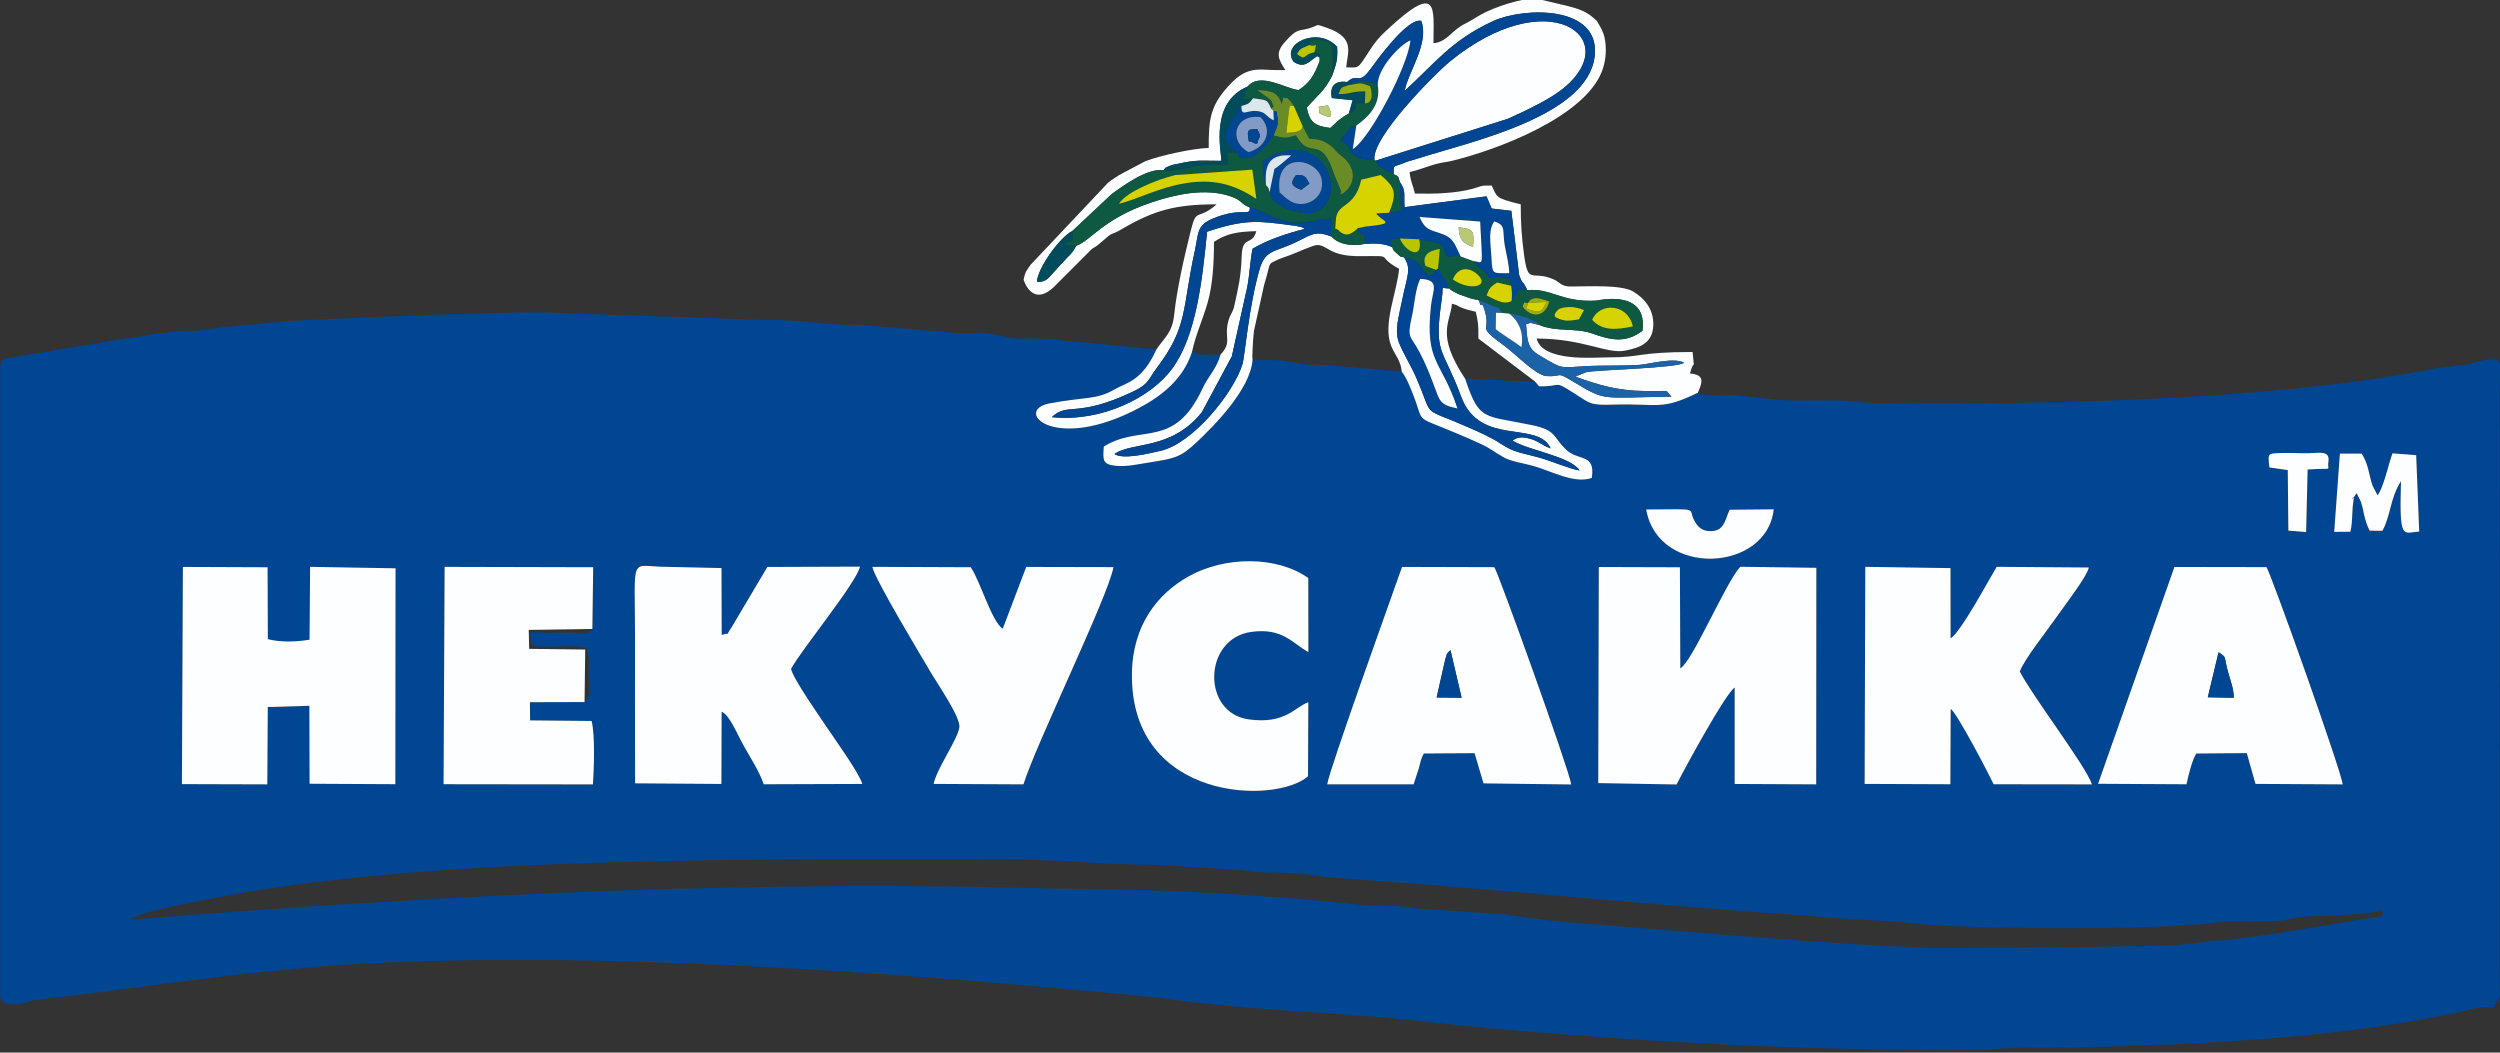 <?xml version="1.0" encoding="UTF-8" standalone="no"?>
<svg
   xmlns:dc="http://purl.org/dc/elements/1.1/"
   xmlns:cc="http://creativecommons.org/ns#"
   xmlns:rdf="http://www.w3.org/1999/02/22-rdf-syntax-ns#"
   xmlns:svg="http://www.w3.org/2000/svg"
   xmlns="http://www.w3.org/2000/svg"
   xmlns:sodipodi="http://sodipodi.sourceforge.net/DTD/sodipodi-0.dtd"
   xmlns:inkscape="http://www.inkscape.org/namespaces/inkscape"
   viewBox="0 0 114 48"
   id="svg2"
   height="48"
   width="114"
   version="1.1"
   sodipodi:docname="Logo vector.svg"
   inkscape:version="0.92.5 (2060ec1f9f, 2020-04-08)">
  <rect x="0" y="0" width="114" height="48" fill="#333333" stroke="none"/>
  <sodipodi:namedview
     pagecolor="#ffffff"
     bordercolor="#666666"
     borderopacity="1"
     objecttolerance="10"
     gridtolerance="10"
     guidetolerance="10"
     inkscape:pageopacity="0"
     inkscape:pageshadow="2"
     inkscape:window-width="1366"
     inkscape:window-height="699"
     id="namedview63"
     showgrid="false"
     inkscape:zoom="2.2425739"
     inkscape:cx="228.62428"
     inkscape:cy="35.731789"
     inkscape:window-x="0"
     inkscape:window-y="0"
     inkscape:window-maximized="1"
     inkscape:current-layer="svg2" />
  <defs
     id="defs122">
    <clipPath
       clipPathUnits="userSpaceOnUse"
       id="clipPath69">
      <rect
         id="rect71"
         width="242.578"
         height="107.912"
         x="75.806"
         y="130.208" />
    </clipPath>
  </defs>
  <g
     id="g4"
     clip-path="url(#clipPath69)"
     transform="matrix(0.521,0,0,0.529,-45.442,-73.137)">
    <path
       id="path6"
       style="fill:#004693;fill-rule:evenodd"
       d="m 98.717,217.517 c 0.237,-0.195 0.138,-0.137 0.518,-0.32 0.985,-0.477 6.701,-1.525 7.796,-1.727 19.339,-3.571 48.769,-3.115 68.852,-3.127 3.745,-0.002 7.742,0.448 12.507,0.455 l 7.63,0.471 c 2.308,0.416 3.2,-0.076 7.263,0.606 14.027,0.919 27.862,2.377 41.839,3.295 3.087,0.347 6.838,0.343 9.938,0.709 3.786,0.446 21.079,0.598 25.803,-0.081 1.679,-0.241 3.437,-0.077 5.201,-0.122 1.778,-0.046 1.399,-0.472 4.86,-0.464 1.156,0.002 3.899,-0.248 4.853,-0.47 v 0.463 c -0.137,0 -11.18,1.942 -13.886,2.084 -1.634,0.086 -3.552,0.442 -4.851,0.472 -6.919,0.165 -13.88,0.205 -21.073,0.221 -9.848,-0.418 -19.99,-1.347 -29.85,-2.091 -2.358,-0.177 -4.942,-0.443 -7.271,-0.83 l -7.614,-0.487 c -1.903,-0.394 -3.029,-0.117 -4.995,-0.329 -7.724,-0.832 -17.388,-1.36 -25.262,-1.356 -27.767,-0.832 -54.442,0.472 -82.257,2.628 z m -11.482,6.591 v -54.329 c 0.059,-0.275 0.165,-0.492 0.347,-0.602 l 10.535,-1.732 c 1.147,-0.087 1.757,-0.299 2.599,-0.41 1.969,-0.26 3.922,-0.156 5.708,-0.541 l 5.691,-0.534 c 3.967,-0.271 22.17,-0.956 23.628,-0.735 l 17.918,0.598 c 4.2,-0.022 5.482,0.475 9.034,0.456 l 8.549,0.709 c 1.102,0.012 2.107,-0.102 3.117,0.124 1.194,0.267 1.194,0.349 2.676,0.333 2.567,-0.028 8.276,0.689 11.403,0.923 -1.259,2.77 -2.707,2.907 -3.589,3.414 -1.701,0.979 -2.546,0.651 -5.758,1.246 -3.242,0.601 0.348,4.324 7.854,0.381 2.082,-1.093 3.859,-2.554 4.6,-4.81 0.842,0.342 1.361,0.232 2.498,0.232 -0.345,1.231 -1.053,1.812 -1.582,2.928 -2.509,5.293 -5.372,2.998 -8.634,4.99 -0.081,1.161 -0.13,1.547 1.051,1.66 0.989,0.094 1.96,-0.138 2.841,-0.272 2.423,-0.369 2.866,-0.491 4.254,-1.777 1.432,-1.326 4.674,-4.51 4.872,-7.066 1.474,0 2.409,-0.045 3.59,0.21 1.314,0.283 1.722,0.178 3.219,0.253 l 6.249,0.531 c 0.452,0.578 0.781,1.438 1.055,2.135 1.086,2.771 -0.383,1.303 5.849,4.095 0.885,0.397 1.296,0.775 2.045,1.177 0.647,0.347 1.764,0.507 2.555,0.723 1.561,0.426 3.607,1.585 5.135,1.035 0.33,-2.172 -1.191,-1.389 -2.308,-2.484 -1.097,-1.076 -0.813,-1.621 -2.867,-2.05 -4.327,-0.903 -4.64,-0.301 -5.909,-4.004 2.159,0 3.754,0.232 6.114,0.232 l 0.353,0.415 c 2.137,0.037 1.165,-0.585 3.127,0.634 1.392,0.866 1.292,0.998 3.362,0.941 4.069,-0.112 4.187,0.521 7.412,-1.028 0.558,0.299 1.006,0.212 1.844,0.201 0.698,-0.01 1.346,-0.034 2.03,0.055 4.072,0.528 3.7,0.418 7.93,0.402 1.681,-0.006 2.517,0.224 3.925,0.241 14.081,0.173 34.487,-0.226 48.482,-2.92 0.537,-0.104 1.516,-0.222 1.822,-0.261 0.915,-0.115 1.115,-0.078 1.812,-0.273 3.205,-0.899 2.281,-0.028 2.285,2.981 l -0.003,49.539 c 0.01,2.636 0.371,1.433 -0.459,3.002 -0.533,0 -1.041,-0.047 -1.545,0.075 -11.078,2.69 -27.347,3.4 -38.729,3.396 -2.198,-0.008 -3.681,0.228 -6.018,0.232 -16.122,0.033 -34.15,-0.972 -50.238,-2.765 -6.319,-0.519 -13.873,-0.802 -20.027,-1.73 -16.017,-1.531 -30.331,-2.665 -46.613,-3.15 -8.562,-0.256 -21.667,-0.232 -30.294,0.736 -7.345,0.665 -13.96,1.718 -21.094,2.515 -0.852,0.095 -0.571,0.04 -1.198,0.206 -0.465,0.123 -0.88,0.308 -1.728,0.223 l -0.562,-0.182 c -0.108,-0.115 -0.176,-0.298 -0.217,-0.52 z m 190.299,-36.979 8.059,0.013 c 0.406,0.577 6.545,17.563 6.671,18.728 l -7.636,-0.043 -0.761,-2.653 -4.415,0.036 c -0.353,0.523 -0.677,1.806 -0.858,2.65 l -7.742,-0.042 z m -74.149,18.736 c 0.11,-1.069 5.722,-16.424 6.55,-18.742 l 8.073,0.023 c 0.33,0.388 6.62,17.659 6.734,18.731 l -7.677,-0.093 -0.784,-2.604 -4.437,0.027 c -0.257,0.44 -0.281,0.69 -0.46,1.338 l -0.437,1.319 z m -100.159,-18.74 7.415,0.029 0.021,6.197 c 1.132,0.281 2.49,0.237 3.65,0.044 l 0.048,-6.277 7.48,0.125 -0.018,18.611 -7.508,-0.039 -0.018,-6.719 -3.639,0.107 -0.041,6.666 -7.475,-0.022 z m 123.927,0.009 7.099,0.022 0.036,8.711 c 1.048,-0.559 3.978,-7.406 5.244,-8.755 l 6.662,0.089 -0.013,18.669 -7.137,-0.036 -6e-4,-8.312 c -0.838,0.583 -4.227,6.707 -5.085,8.357 l -6.855,-0.119 z m -88.77,11.639 -4.78,0.013 0.016,1.567 5.381,0.05 c 0.318,1.172 0.21,4.143 0.117,5.469 l -13.073,-0.016 0.092,-18.736 13.004,0.032 -0.071,5.323 c -0.569,0.554 -0.833,0.315 -2.533,0.321 -0.976,0.003 -1.934,-0.01 -2.916,-0.04 l 0.091,1.07 c 1.166,0.425 3.354,-0.105 4.864,0.301 0.277,0.909 0.154,1.522 0.165,2.476 0.008,0.645 0.222,1.782 -0.357,2.17 z m 63.321,6.394 c -2.791,2.448 -15.513,2.209 -15.415,-8.796 0.038,-4.269 2.302,-6.973 4.982,-8.443 3.127,-1.715 7.672,-1.793 10.457,0.156 l 0.007,6.384 c -1.434,-0.78 -2.244,-2.11 -4.995,-1.742 -4.217,0.563 -4.358,6.972 -0.241,7.538 3.222,0.443 4.034,-1.058 5.231,-1.476 l -0.026,6.379 z m 48.773,-18.05 7.46,0.11 0.007,6.063 c 0.956,-0.63 3.313,-5.009 4.036,-6.173 l 8.063,0.057 c -0.143,0.776 -2.266,3.463 -3.01,4.526 -0.66,0.944 -2.666,3.415 -3.029,4.442 1.09,2.117 5.803,8.159 6.312,9.729 l -8.604,-0.011 c -0.392,-0.832 -3.225,-6.183 -3.76,-6.497 l -0.026,6.497 -7.506,-0.031 0.057,-18.711 z m -81.542,18.711 c 0.283,-1.354 2.113,-3.83 2.253,-4.889 0.113,-0.849 -1.901,-3.719 -2.44,-4.62 -0.881,-1.474 -4.938,-8.091 -5.18,-9.203 l 8.611,0.034 c 0.792,1.071 1.849,4.728 2.806,5.297 l 2.055,-5.323 7.636,0.016 c -0.431,2.463 -6.772,15.219 -7.877,18.727 z m -26.134,-3.206 c -0.012,-3.085 0.001,-6.173 0.001,-9.258 8e-4,-7.537 -0.538,-6.252 2.76,-6.246 l 4.809,0.104 0.017,5.765 c 0.872,-0.292 0.224,0.247 0.864,-0.659 l 3.132,-5.201 8.108,-0.028 c -0.322,1.407 -4.987,6.96 -6.035,8.81 0.157,0.825 2.535,4.16 3.093,4.984 0.598,0.884 2.907,4.04 3.144,4.938 l -8.625,0.029 c -0.441,-1.212 -1.057,-2.087 -1.74,-3.293 -0.686,-1.213 -1.221,-2.618 -1.947,-2.97 l -0.021,6.236 -7.552,-0.053 -0.008,-3.158 z m 99.662,-20.464 c -0.577,5.434 -10.115,5.91 -11.162,0.015 5.187,-0.017 3.405,-0.209 4.355,1.192 0.248,0.365 0.583,0.636 1.123,0.669 1.367,0.086 1.397,-0.926 1.827,-1.84 z m 49.553,-4.799 1.909,-0.004 c 0.614,0.949 0.62,1.829 0.948,2.76 l 0.441,0.841 c 0.524,-0.68 0.925,-2.586 1.302,-3.622 l 2.078,0.159 0.265,6.587 c -1.436,0.078 -1.751,0.906 -1.597,-4.346 -0.94,1.435 -0.898,2.978 -1.623,4.28 l -1.119,-0.018 c -0.502,-0.944 -0.527,-1.88 -0.793,-2.555 l -0.26,-0.499 c -0.015,-0.094 -0.065,-0.114 -0.105,-0.165 -0.741,1.218 -0.054,-0.341 -0.279,0.788 -0.038,0.193 -0.064,0.714 -0.075,0.925 -0.029,0.606 -0.049,1.123 -0.172,1.6 l -1.418,0.015 0.497,-6.745 z m -6.165,1.192 c -0.151,-1.275 -0.171,-1.206 1.09,-1.246 0.738,-0.023 1.587,0.031 2.371,0.015 0.92,-0.019 1.868,-0.265 1.7,0.76 -0.137,0.831 0.599,0.482 -1.818,0.646 l -0.13,5.395 -1.556,-0.127 -0.052,-5.217 z"
       inkscape:connector-curvature="0" />
    <path
       id="path8"
       style="fill:#fdfeff;fill-rule:evenodd"
       d="m 203.727,147.998 c -0.085,0.05 0.183,0.544 -0.676,0.18 -0.626,-0.265 -0.227,-0.139 -0.417,-0.715 1.032,-0.079 0.69,-0.386 1.093,0.535 z m 5.474,5.268 c 0.51,0.236 0.344,0.117 0.539,0.673 0.57,0.803 0.328,0.978 0.418,2.174 l 7.167,-0.933 0.454,1.051 1.72,0.198 0.687,5.532 c 0.298,0.867 0.307,0.406 0.708,1.309 2.077,-0.217 2.986,1.082 6.069,0.895 0.06,-0.004 4.507,-1.06 4.01,2.606 -1.491,1.095 -2.758,0.807 -4.425,0.222 -1.421,-0.499 -3.045,-0.098 -4.605,-0.724 l -0.836,-0.201 c -0.32,0.36 -0.375,-0.423 -0.244,1.002 0.127,1.387 0.734,1.601 1.485,2.045 1.623,0.959 1.517,0.832 3.522,0.71 1.605,-0.099 3.311,-0.015 4.842,-0.119 0.863,-0.058 3.003,-0.673 3.913,-0.182 -0.587,0.468 -7.701,0.61 -8.57,0.814 l -0.737,0.293 c -0.033,-0.054 -0.124,0.063 -0.175,0.108 1.925,0.667 3.544,1.195 6.066,1.224 2.471,0.029 1.625,-0.17 2.308,0.485 -6.428,0.076 -5.65,0.442 -8.728,-1.373 -1.406,-0.829 -0.756,-0.326 -2.18,-0.397 -0.939,-0.047 -2.7,-1.871 -3.655,-2.564 -2.616,-1.899 -1.184,-1.098 -1.79,-3.112 -0.314,-1.044 -0.303,-10e-4 -0.456,-0.753 -0.018,-0.089 -0.087,-0.094 -0.125,-0.147 -0.472,-0.04 -0.863,-0.196 -1.341,-0.37 -0.462,-0.168 -0.238,-0.056 -0.649,-0.266 -0.465,-0.238 -0.415,-0.26 -0.52,-0.343 -0.835,-0.02 -0.486,-0.293 -0.65,0.821 -0.734,4.98 0.031,4.095 1.686,8.504 1.634,4.352 6.696,2.004 7.836,4.46 -0.786,-0.268 -0.91,-0.547 -1.651,-0.784 -0.918,-0.292 -1.325,-0.154 -1.687,0.112 1.288,0.825 5.101,1.362 5.866,2.575 -0.903,-0.139 -2.433,-0.815 -3.6,-1.13 -1.437,-0.388 -2.133,-0.418 -3.235,-1.138 -0.935,-0.611 -1.966,-1.047 -2.95,-1.472 -4.252,-1.835 -2.89,-0.604 -4.519,-4.275 -0.443,-0.998 -1.069,-1.984 -1.47,-2.921 -0.47,-1.097 -0.035,-2.333 0.22,-3.621 0.429,-2.165 0.894,-2.805 0.185,-3.814 -0.327,-0.113 -0.14,0.106 -0.672,-0.379 -0.419,-0.382 -0.223,-0.233 -0.35,-0.493 -0.692,-0.322 -1.462,-0.355 -2.392,-0.291 -1.031,0.242 -2.294,0.07 -2.921,-0.623 -1.577,-0.614 -1.817,-0.074 -3.554,0.673 -1.477,0.635 -2.283,0.533 -2.754,2.152 -0.974,3.35 -1.277,7.515 -1.506,8.215 -0.82,2.506 -4.354,6.795 -7.154,7.423 -0.991,0.222 -3.282,0.784 -4.038,0.276 1.542,-1.08 4.971,-0.294 7.655,-3.607 l 2.619,-4.81 1.357,-6.006 c 0.203,-1.063 0.26,-2.386 0.461,-3.276 1.251,-0.732 2.95,-1.307 4.559,-1.704 -0.286,-0.191 -0.077,-0.096 -0.565,-0.219 -0.274,-0.069 -0.37,-0.059 -0.647,-0.097 -2.76,-0.377 -4.069,-0.535 -7.328,0.558 -0.423,4.104 -0.921,8.925 -3.054,11.796 -1.848,2.488 -6.163,4.633 -10.538,4.186 1.428,-1.323 2.121,0.107 7.023,-2.162 1.524,-0.706 1.333,-0.992 2.225,-2.158 2.672,-3.498 2.162,-5.029 3.258,-9.968 0.351,-1.58 0.157,-2.227 1.541,-2.806 2.582,-1.082 3.405,-0.124 3.267,-0.996 -0.822,-0.268 -0.54,-0.585 -1.744,-0.97 -2.229,-0.714 -4.827,-0.117 -6.858,0.556 -4.271,1.416 -5.29,3.308 -6.578,3.731 -0.299,0.546 -0.288,0.514 -0.748,0.981 -1.821,1.853 -1.653,2.115 -2.691,2.143 0.038,-1.156 1.995,-3.863 3.111,-4.404 l 3.416,-3.157 c 0.976,-0.71 3.161,-2.28 4.55,-2.076 0.273,-0.254 -0.086,-0.116 0.604,-0.392 0.205,-0.082 0.332,-0.089 0.556,-0.139 1.851,-0.412 2.143,-0.266 3.917,-0.277 -0.048,-0.932 -1,-5.046 2.288,-6.4 1.089,-1.304 3.373,0.22 4.468,0.297 0.957,-0.606 1.382,-1.264 1.841,-2.527 -0.083,-0.581 0.263,-0.05 -0.221,-0.401 -0.722,0.481 -1.12,1.105 -2.061,0.49 -1.16,-1.577 2.174,-3.086 3.811,-1.28 0.068,1.226 -0.117,1.504 -0.431,2.479 -0.745,1.415 -1.266,1.663 -2.228,2.757 0.256,1.234 0.667,1.584 2.067,1.751 0.677,-0.622 0.941,-0.888 1.611,-1.239 l 0.339,-1.151 -1.822,-0.187 c -0.213,-1.051 0.298,-1.525 1.337,-1.384 0.941,-0.849 0.98,0.311 1.994,-1.049 0.598,-0.801 3.292,-4.519 4.494,-4.221 0.73,1.933 -1.179,4.453 -1.448,6.025 2.56,-2.276 4.063,-4.353 7.756,-6.014 2.672,-1.202 9.399,-1.392 8.868,3.05 -0.624,5.223 -10.943,7.368 -15.528,8.819 -0.474,0.15 -0.892,0.242 -1.189,0.371 -0.904,0.392 -0.885,0.06 -0.87,0.961 z m -20.76,15.1 c -1.259,2.77 -2.707,2.907 -3.589,3.414 -1.701,0.979 -2.546,0.651 -5.758,1.246 -3.242,0.601 0.348,4.324 7.854,0.381 2.082,-1.093 3.859,-2.554 4.6,-4.81 0.327,-1.503 0.935,-2.768 1.37,-4.258 0.438,-1.497 0.555,-3.385 0.555,-5.231 1.103,-0.739 2.128,-0.891 3.703,-0.926 -0.344,1.288 -1.207,0.347 -1.273,2.072 -0.074,1.909 -0.259,2.576 -0.645,4.342 -0.138,0.631 -0.36,0.714 -0.526,1.326 -0.409,1.514 0.374,1.766 -0.687,2.907 -0.345,1.231 -1.053,1.812 -1.582,2.928 -2.509,5.293 -5.372,2.998 -8.634,4.99 -0.081,1.161 -0.13,1.547 1.051,1.66 0.989,0.094 1.96,-0.138 2.841,-0.272 2.423,-0.369 2.866,-0.491 4.254,-1.777 1.432,-1.326 4.674,-4.51 4.872,-7.066 -0.045,-0.316 0.024,-1.575 0.125,-2.517 l 0.892,-3.97 c 0.661,-2.113 0.235,-1.682 1.111,-2.129 0.206,-0.105 0.828,-0.316 1.181,-0.439 0.495,-0.172 2.001,-0.862 2.345,-0.86 0.948,0.005 1.045,0.974 3.733,0.96 3.316,-0.018 1.222,-0.087 3.439,1.086 -0.17,2.037 -1.476,4.797 -0.678,6.679 0.338,0.797 0.841,1.264 0.909,2.184 0.452,0.578 0.781,1.438 1.055,2.135 1.086,2.771 -0.383,1.303 5.849,4.095 0.885,0.397 1.296,0.775 2.045,1.177 0.647,0.347 1.764,0.507 2.555,0.723 1.561,0.426 3.607,1.585 5.135,1.035 0.33,-2.172 -1.191,-1.389 -2.308,-2.484 -1.097,-1.076 -0.813,-1.621 -2.867,-2.05 -4.327,-0.903 -4.64,-0.301 -5.909,-4.004 -2.595,-3.865 -1.297,-4.807 -1.158,-6.481 0.749,0.2 0.351,0.18 0.987,0.401 0.406,0.141 0.722,0.206 1.096,0.293 0.221,0.948 0.231,1.087 0.231,2.315 l 4.958,3.703 0.353,0.415 c 2.137,0.037 1.165,-0.585 3.127,0.634 1.392,0.866 1.292,0.998 3.362,0.941 4.069,-0.112 4.187,0.521 7.412,-1.028 0.427,-0.97 0.575,-1.551 -0.694,-1.656 0.397,-1.487 0.39,0.056 0.231,-1.852 -4.826,0 -4.44,0.475 -7.406,0.464 -1.176,-0.004 -5.701,0.433 -6.25,-1.621 4.097,0 6.131,1.346 7.738,1.041 1.42,-0.269 2.429,-0.706 2.477,-2.198 0.046,-1.444 -0.855,-2.362 -1.762,-2.9 -1.027,-0.609 -3.969,-0.429 -5.479,-0.432 -0.867,-0.001 -0.897,-0.374 -1.544,-0.642 -1.857,-0.771 -2.165,0.556 -2.528,-2.102 -0.208,-1.524 -0.289,-2.651 -0.289,-4.34 -2.37,-0.552 -2.039,-0.661 -2.546,-1.62 -1.095,0 -0.791,0.038 -1.591,0.261 -1.521,0.424 -3.472,0.47 -5.121,0.433 -0.174,-0.749 -0.393,-1.015 -0.463,-1.851 0.935,-0.218 1.5,-0.477 2.309,-0.7 0.517,-0.142 0.796,-0.13 1.357,-0.262 3.957,-0.937 11.574,-3.758 13.145,-7.686 0.295,-0.739 0.446,-1.638 0.299,-2.67 -0.072,-0.505 -0.22,-0.833 -0.426,-1.2 -0.33,-0.585 -0.241,-0.479 -0.734,-0.887 -0.634,-0.523 -1.379,-0.729 -2.287,-0.953 l -2.589,-0.599 c -1.032,-0.093 -3.62,0.683 -4.928,1.43 -0.409,0.234 -0.664,0.401 -1.025,0.595 -0.502,0.271 -0.555,0.255 -1.012,0.608 -0.645,0.498 -1.096,1.137 -2.026,1.214 0,-3.029 0.508,-5.362 -4.112,-1.103 -0.689,0.635 -0.968,0.959 -1.489,1.751 -1.095,1.666 -0.89,1.435 -2.037,1.435 0.106,-1.279 0.842,-2.555 -1.705,-3.416 -1.142,-0.386 -0.515,-0.228 -1.619,0.07 -0.87,0.235 -0.982,-0.033 -2.077,1.202 -0.792,0.893 -0.566,1.413 0.078,2.376 -0.552,0 -1.075,0.01 -1.625,-0.029 -1.424,-0.102 -2.246,0.184 -3.417,1.467 -1.582,1.733 -1.669,2.919 -1.669,5.274 -1.314,0.029 -4.202,0.633 -5.561,1.15 l -2.28,1.192 c -0.365,0.243 -0.639,0.391 -0.965,0.655 l -6.798,7.09 c -0.391,0.6 -0.417,0.478 -0.597,1.254 0.007,0.051 0.737,2.462 2.689,0.606 l 3.264,-3.217 c 0.504,-0.35 0.307,-0.141 0.81,-0.579 1.283,-1.116 0.632,-0.462 1.847,-1.162 2.837,-1.635 4.707,-2.128 8.287,-2.128 -1.628,1.416 -1.757,0.265 -2.237,2.16 -0.568,2.24 -1.235,5.063 -1.475,7.321 -0.171,1.611 -0.841,1.975 -1.552,3.018 z"
       inkscape:connector-curvature="0" />
    <path
       id="path10"
       style="fill:#fdfeff;fill-rule:evenodd"
       d="m 227.105,205.759 6.855,0.119 c 0.858,-1.651 4.246,-7.774 5.085,-8.357 l 6e-4,8.312 7.137,0.036 0.013,-18.669 -6.662,-0.089 c -1.266,1.349 -4.196,8.196 -5.244,8.755 l -0.036,-8.711 -7.099,-0.022 z"
       inkscape:connector-curvature="0" />
    <path
       id="path12"
       style="fill:#fdfeff;fill-rule:evenodd"
       d="m 103.142,205.847 7.475,0.022 0.041,-6.666 3.639,-0.107 0.018,6.719 7.508,0.039 0.018,-18.611 -7.48,-0.125 -0.048,6.277 c -1.16,0.193 -2.518,0.238 -3.65,-0.044 l -0.021,-6.197 -7.415,-0.029 z"
       inkscape:connector-curvature="0" />
    <path
       id="path14"
       style="fill:#fdfeff;fill-rule:evenodd"
       d="m 142.801,202.622 0.008,3.158 7.552,0.053 0.021,-6.236 c 0.726,0.352 1.261,1.758 1.947,2.97 0.683,1.206 1.298,2.081 1.74,3.293 l 8.625,-0.029 c -0.237,-0.898 -2.546,-4.054 -3.144,-4.938 -0.558,-0.824 -2.936,-4.16 -3.093,-4.984 1.049,-1.85 5.713,-7.403 6.035,-8.81 l -8.108,0.028 -3.132,5.201 c -0.64,0.905 0.008,0.367 -0.864,0.659 l -0.017,-5.765 -4.809,-0.104 c -3.298,-0.007 -2.759,-1.291 -2.76,6.246 0,3.086 -0.013,6.173 -0.001,9.258 z"
       inkscape:connector-curvature="0" />
    <path
       id="path16"
       style="fill:#fdfeff;fill-rule:evenodd"
       d="m 250.42,205.828 7.506,0.031 0.026,-6.497 c 0.535,0.315 3.369,5.665 3.76,6.497 l 8.604,0.011 c -0.51,-1.57 -5.223,-7.612 -6.312,-9.729 0.363,-1.027 2.369,-3.498 3.029,-4.442 0.743,-1.063 2.866,-3.749 3.01,-4.526 l -8.063,-0.057 c -0.723,1.165 -3.08,5.543 -4.036,6.173 l -0.007,-6.063 -7.46,-0.11 -0.057,18.711 z"
       inkscape:connector-curvature="0" />
    <path
       id="path18"
       style="fill:#fdfeff;fill-rule:evenodd"
       d="m 213.712,195.113 c 0.218,-0.712 0.05,-0.364 0.458,-0.823 l 0.977,4.109 -2.186,-0.022 z m -10.327,10.752 7.561,-8e-4 0.437,-1.319 c 0.179,-0.648 0.203,-0.899 0.46,-1.338 l 4.437,-0.027 0.784,2.604 7.677,0.093 c -0.114,-1.073 -6.404,-18.343 -6.734,-18.731 l -8.073,-0.023 c -0.828,2.317 -6.44,17.672 -6.55,18.742 z"
       inkscape:connector-curvature="0" />
    <path
       id="path20"
       style="fill:#fdfeff;fill-rule:evenodd"
       d="m 281.398,194.477 c 0.825,0.573 0.37,0.171 0.895,1.94 0.183,0.618 0.443,1.29 0.431,1.982 l -2.267,-0.038 z m -10.546,11.341 7.742,0.042 c 0.18,-0.844 0.504,-2.127 0.858,-2.65 l 4.415,-0.036 0.761,2.653 7.636,0.043 c -0.126,-1.165 -6.265,-18.151 -6.671,-18.728 l -8.059,-0.013 z"
       inkscape:connector-curvature="0" />
    <path
       id="path22"
       style="fill:#fdfeff;fill-rule:evenodd"
       d="m 168.935,205.828 7.864,0.04 c 1.105,-3.508 7.446,-16.264 7.877,-18.727 l -7.636,-0.016 -2.055,5.323 c -0.957,-0.569 -2.013,-4.226 -2.806,-5.297 l -8.611,-0.034 c 0.242,1.112 4.299,7.729 5.18,9.203 0.539,0.901 2.552,3.771 2.44,4.62 -0.141,1.059 -1.97,3.535 -2.253,4.889 z"
       inkscape:connector-curvature="0" />
    <path
       id="path24"
       style="fill:#fdfeff;fill-rule:evenodd"
       d="m 138.383,198.773 0.058,-4.527 -4.907,-0.06 -0.035,-1.633 5.569,-0.079 0.071,-5.323 -13.004,-0.032 -0.092,18.736 13.073,0.016 c 0.093,-1.326 0.201,-4.297 -0.117,-5.469 l -5.381,-0.05 -0.016,-1.567 z"
       inkscape:connector-curvature="0" />
    <path
       id="path26"
       style="fill:#fdfeff;fill-rule:evenodd"
       d="m 201.704,205.167 0.026,-6.379 c -1.198,0.418 -2.009,1.919 -5.231,1.476 -4.117,-0.566 -3.976,-6.975 0.241,-7.538 2.752,-0.367 3.561,0.962 4.995,1.742 l -0.007,-6.384 c -2.785,-1.949 -7.33,-1.871 -10.457,-0.156 -2.68,1.47 -4.944,4.174 -4.982,8.443 -0.098,11.005 12.625,11.244 15.415,8.796 z"
       inkscape:connector-curvature="0" />
    <path
       id="path28"
       style="fill:#fdfeff;fill-rule:evenodd"
       d="m 207.52,152.061 0.109,0.039 11.57,-3.607 c 1.688,-0.744 3.776,-1.731 4.945,-2.694 5.235,-4.309 -1.447,-9.167 -10.074,-2.204 -1.105,0.891 -6.864,6.509 -6.55,8.465 z"
       inkscape:connector-curvature="0" />
    <path
       id="path30"
       style="fill:#0d5941;fill-rule:evenodd"
       d="m 185.157,155.823 c 0.615,-1.02 3.335,-2.1 4.93,-2.479 l 6.741,-0.467 0.352,2.516 c -1.661,-1.046 -3.419,-1.801 -6.209,-1.344 -2.416,0.396 -3.996,1.319 -5.814,1.774 z m 13.175,-0.985 c -0.085,-0.398 -0.041,-0.328 -0.311,-0.632 l -0.255,-1.102 c -0.029,-0.284 0.015,-0.621 -0.032,-0.94 4.565,-3.109 7.393,1.945 5.286,3.954 l -0.406,0.301 c -0.971,0.469 -2.3,0.081 -3.159,-0.348 -1.137,-0.567 -1.04,-1.002 -1.123,-1.233 z m 3.933,-12.07 0.5,0.138 -0.045,0.584 c -0.459,1.264 -0.885,1.922 -1.841,2.527 -1.095,-0.077 -3.378,-1.601 -4.468,-0.297 l -0.392,1.119 c 0.444,-0.07 0.775,-0.086 0.875,-0.116 1.149,0.189 1.207,0.017 1.59,0.91 0.232,-0.344 0.321,0.129 0.061,-0.554 -0.088,-0.231 -0.147,-0.22 -0.289,-0.349 l -1.004,-0.715 c 1.29,0.07 1.784,0.173 2.157,1.211 0.255,-1.042 -0.059,-0.384 0.465,-0.534 0.025,0.021 0.326,0.325 0.357,0.362 l 0.23,0.337 0.778,1.759 0.566,1.066 c 0.784,0.018 1.253,0.145 1.831,0.574 0.541,0.402 0.32,0.336 0.731,0.692 0.738,0.638 -0.655,-0.519 0.266,0.208 1.659,1.308 0.948,2.84 -0.051,3.329 -0.158,-0.638 0.306,0.397 -0.12,-0.614 l -0.45,-1.071 c -1.178,-3.568 -2.058,-1.307 -3.239,-3.209 l -0.126,-0.213 c -1.015,0.311 -1.03,0.221 -1.961,0.023 -0.639,0.81 -0.36,0.705 -1.181,1.387 -0.589,0.49 -0.768,0.592 -1.791,0.551 l -0.204,-0.483 -0.897,-0.012 0.12,1.018 c -1.034,0.157 -1.636,-0.026 -2.88,0.181 -0.866,0.144 -1.917,0.526 -2.808,0.351 -1.388,-0.204 -3.573,1.366 -4.55,2.076 l -3.416,3.157 c -0.014,1.772 0.404,0.305 -0.668,1.178 l 0.354,0.09 c 0.002,0 0.615,0.012 0.642,0.011 1.288,-0.423 2.306,-2.315 6.578,-3.731 2.031,-0.673 4.629,-1.27 6.858,-0.556 1.203,0.385 0.922,0.702 1.744,0.97 1.305,0.281 1.475,0.756 3.167,1.189 1.563,0.399 2.445,-0.148 3.924,-0.227 l 0.083,1.568 c 0.627,0.693 1.89,0.866 2.921,0.623 -0.102,-1.852 -0.082,0.027 -0.665,-1.312 -0.453,0.395 -0.953,0.814 -1.611,0.172 -0.422,-0.412 -0.33,0.276 -0.275,-0.856 0.08,-1.662 1.63,-0.932 2.23,-3.539 l 1.69,-0.402 c 1.228,1.029 1.489,1.468 0.745,3.253 l 1.056,-0.202 -0.117,-2.451 c -0.194,-0.556 -0.029,-0.437 -0.539,-0.673 -0.12,-0.062 -0.865,-0.414 -0.876,-0.422 -0.751,-0.513 -0.284,-0.061 -0.696,-0.744 l -0.109,-0.039 c -0.602,-0.035 -1.453,-0.05 -1.904,-0.544 -0.502,-0.551 -0.097,-0.319 -0.406,-0.701 l -0.672,-0.503 c 0.246,-0.356 0.081,-0.104 0.341,-0.388 0.88,-0.963 0.282,-0.608 1.052,-0.845 0.915,-0.654 2.203,-1.705 1.875,-3.51 -0.549,-0.294 -1.341,-0.46 -2.066,-0.185 l -0.461,0.204 c 1.097,-0.146 0.85,-0.271 1.851,0.098 0.196,0.504 0.311,1.47 -0.448,1.482 l -0.708,-0.096 c -0.156,0.725 -0.04,0.673 -0.705,0.974 -0.67,0.351 -0.933,0.617 -1.611,1.239 -1.399,-0.167 -1.81,-0.517 -2.067,-1.751 0.962,-1.094 1.484,-1.343 2.228,-2.757 0.036,-0.391 0.1,-2.106 -0.004,-2.388 -0.13,-0.356 0.092,-0.37 -0.581,-0.602 -0.085,-0.029 -0.137,-0.041 -0.229,-0.053 -1.42,-0.19 -1.134,0.361 -1.198,0.406 0.696,0.235 0.667,-0.448 0.458,0.628 z"
       inkscape:connector-curvature="0" />
    <path
       id="path32"
       style="fill:#004693;fill-rule:evenodd"
       d="m 205.122,145.325 0.618,0.06 c 0.725,-0.275 1.517,-0.109 2.066,0.185 -0.028,-1.412 1.946,-3.472 2.86,-3.835 -0.192,2.197 -3.6,8.565 -5.046,9.37 l 0.31,-2.024 c -0.77,0.237 -0.172,-0.118 -1.052,0.845 -0.26,0.284 -0.095,0.032 -0.341,0.388 l 0.672,0.503 c 0.309,0.382 -0.096,0.15 0.406,0.701 0.451,0.495 1.302,0.509 1.904,0.544 -0.314,-1.957 5.445,-7.574 6.55,-8.465 8.627,-6.963 15.31,-2.106 10.074,2.204 -1.169,0.962 -3.257,1.95 -4.945,2.694 l -11.57,3.607 c 0.412,0.683 -0.055,0.232 0.696,0.744 0.011,0.008 0.756,0.36 0.876,0.422 -0.016,-0.9 -0.034,-0.568 0.87,-0.961 0.297,-0.129 0.715,-0.22 1.189,-0.371 4.585,-1.452 14.904,-3.596 15.528,-8.819 0.531,-4.443 -6.197,-4.252 -8.868,-3.05 -3.693,1.662 -5.197,3.739 -7.756,6.014 0.269,-1.572 2.179,-4.091 1.448,-6.025 -1.202,-0.299 -3.896,3.419 -4.494,4.221 -1.015,1.361 -1.054,0.2 -1.994,1.049 z"
       inkscape:connector-curvature="0" />
    <path
       id="path34"
       style="fill:#004693;fill-rule:evenodd"
       d="m 203.765,158.654 -0.083,-1.568 c -1.479,0.079 -2.361,0.626 -3.924,0.227 -1.692,-0.432 -1.862,-0.908 -3.167,-1.189 0.138,0.872 -0.685,-0.086 -3.267,0.996 -1.384,0.58 -1.19,1.226 -1.541,2.806 -1.096,4.939 -0.585,6.47 -3.258,9.968 -0.891,1.166 -0.701,1.453 -2.225,2.158 -4.902,2.269 -5.595,0.839 -7.023,2.162 4.375,0.446 8.689,-1.698 10.538,-4.186 2.133,-2.871 2.631,-7.692 3.054,-11.796 3.259,-1.093 4.568,-0.936 7.328,-0.558 0.278,0.038 0.374,0.028 0.647,0.097 0.488,0.123 0.278,0.028 0.565,0.219 -1.609,0.397 -3.308,0.972 -4.559,1.704 -0.201,0.89 -0.258,2.213 -0.461,3.276 l -1.357,6.006 -2.619,4.81 c -2.683,3.314 -6.112,2.527 -7.655,3.607 0.756,0.508 3.047,-0.054 4.038,-0.276 2.8,-0.628 6.334,-4.917 7.154,-7.423 0.229,-0.7 0.532,-4.865 1.506,-8.215 0.471,-1.619 1.277,-1.517 2.754,-2.152 1.737,-0.747 1.978,-1.287 3.554,-0.673 z"
       inkscape:connector-curvature="0" />
    <path
       id="path36"
       style="fill:#0d5941;fill-rule:evenodd"
       d="m 226.569,165.82 c 0.688,-1.538 3.125,-1.397 3.564,0.565 -1.361,0.305 -2.694,0.425 -3.564,-0.565 z m -3.058,-0.148 c -0.006,-0.015 -0.548,-0.13 0.072,-0.703 0.18,-0.167 0.435,-0.192 0.678,-0.223 0.63,-0.082 1.125,0.057 1.598,0.234 l -0.444,0.81 c -0.897,0.124 -1.178,0.197 -1.904,-0.118 z m -2.542,-1.304 c 0.37,-0.71 1.239,-0.317 1.848,-0.123 -0.318,1.38 -1.62,1.446 -2.336,0.419 0.316,-0.621 0.003,-0.24 0.488,-0.295 z m -6.588,-2.019 c 0.422,-1.078 1.371,-1.084 2.07,-0.506 1.31,1.081 -0.527,1.564 -2.07,0.506 z m -5.302,-2.78 c 0.126,0.259 -0.07,0.111 0.35,0.493 0.532,0.485 0.345,0.266 0.672,0.379 1.306,0.148 1.362,0.827 2.121,1.577 0.59,-0.2 0.308,0.006 0.693,-0.497 l -0.922,-0.328 c -0.324,-0.859 0.177,-1.315 1.248,-1.477 l -0.156,1.677 0.72,1.171 c 0.028,0.057 0.059,0.126 0.085,0.18 0.027,0.056 0.067,0.142 0.089,0.189 0.023,0.048 0.06,0.129 0.093,0.193 0.105,0.083 0.055,0.105 0.52,0.343 0.411,0.21 0.187,0.098 0.649,0.266 0.478,0.174 0.869,0.33 1.341,0.37 0.446,0.153 0.807,0.32 1.125,0.455 0.972,0.413 0.485,-0.042 1.035,0.678 l 0.58,0.058 c 0.612,0.043 1.059,0.195 1.437,0.328 0.071,0.025 0.433,0.16 0.502,0.195 0.714,0.358 0.146,-0.102 0.682,0.452 1.561,0.626 3.184,0.225 4.605,0.724 1.667,0.585 2.934,0.873 4.425,-0.222 0.497,-3.666 -3.949,-2.609 -4.01,-2.606 -3.083,0.187 -3.991,-1.112 -6.069,-0.895 l -0.809,-0.012 c -0.143,0.317 -0.038,0.181 -0.223,0.506 -0.229,0.403 -0.102,0.176 -0.343,0.439 -0.713,0.392 -1.569,-0.194 -2.184,-0.481 0.259,-0.689 0.34,-0.723 0.914,-1.113 l 1.239,0.282 c -0.171,-0.834 0.057,-0.504 -0.762,-0.757 -0.209,-0.065 -0.932,0.027 -1.181,0.048 -0.748,-1.191 -0.568,-0.387 -1.388,-1.424 l -1.097,-0.396 c -0.657,-0.075 -0.646,-0.026 -1.143,0.051 -0.326,-0.489 -0.234,-0.614 -0.628,-1.142 l -1.845,-0.387 c 0.375,1.888 -1.261,1.058 -1.703,-0.072 l -0.81,0.054 z"
       inkscape:connector-curvature="0" />
    <path
       id="path38"
       style="fill:#004693;fill-rule:evenodd"
       d="m 218.007,157.342 c 1.074,0.339 0.682,0.767 0.918,2.068 0.152,0.842 0.375,1.628 0.392,2.4 -1.483,-0.031 -1.467,0.17 -1.554,-1.292 -0.087,-1.466 -0.302,-2.404 0.245,-3.175 z m -9.207,-0.75 -1.131,0.06 c 0.506,0.738 1.991,0.842 -0.968,1.138 l -0.531,0.113 c -0.025,-0.048 -0.105,0.03 -0.149,0.061 0.584,1.339 0.563,-0.539 0.665,1.312 0.931,-0.064 1.7,-0.031 2.392,0.291 l -0.149,-0.703 0.81,-0.054 1.703,0.072 1.845,0.387 c 0.395,0.528 0.302,0.653 0.628,1.142 0.497,-0.077 0.486,-0.126 1.143,-0.051 -0.473,-0.945 -0.583,-1.598 -1.645,-1.948 -1.24,-0.409 -1.456,-0.398 -1.952,-1.452 l 5.307,0.392 c 0.197,4.209 0.349,3.492 -0.614,3.405 0.819,1.036 0.64,0.233 1.388,1.424 0.249,-0.021 0.972,-0.113 1.181,-0.048 0.819,0.253 0.59,-0.077 0.762,0.757 0.037,0.286 0.11,0.79 0.031,1.312 0.241,-0.263 0.113,-0.036 0.343,-0.439 0.185,-0.325 0.08,-0.189 0.223,-0.506 l 0.809,0.012 c -0.401,-0.903 -0.41,-0.442 -0.708,-1.309 l -0.687,-5.532 -1.72,-0.198 -0.454,-1.051 -7.167,0.933 c -0.09,-1.196 0.152,-1.371 -0.418,-2.174 l 0.117,2.451 z"
       inkscape:connector-curvature="0" />
    <path
       id="path40"
       style="fill:#004693;fill-rule:evenodd"
       d="m 214.779,173.462 c -1.625,-0.309 -1.562,-0.724 -2.088,-2.084 -0.353,-0.912 -0.673,-1.718 -1.204,-2.724 -0.799,-1.513 -1.15,-1.145 -0.703,-3.078 0.239,-1.035 0.294,-2.387 0.742,-3.284 1.777,0.08 1.085,0.938 0.932,2.369 -0.528,4.943 0.929,4.613 2.32,8.8 z m -0.708,-10.339 c -0.033,-0.063 -0.07,-0.145 -0.093,-0.193 -0.022,-0.047 -0.062,-0.133 -0.089,-0.189 -0.026,-0.054 -0.057,-0.122 -0.085,-0.18 l -0.72,-1.171 -0.17,0.128 c -0.385,0.503 -0.103,0.297 -0.693,0.497 -0.759,-0.75 -0.814,-1.429 -2.121,-1.577 0.709,1.01 0.244,1.649 -0.185,3.814 -0.255,1.288 -0.69,2.524 -0.22,3.621 0.401,0.936 1.027,1.923 1.47,2.921 1.629,3.671 0.268,2.441 4.519,4.275 0.984,0.424 2.015,0.86 2.95,1.472 1.103,0.72 1.798,0.75 3.235,1.138 1.167,0.315 2.697,0.991 3.6,1.13 -0.764,-1.213 -4.578,-1.75 -5.866,-2.575 0.362,-0.267 0.77,-0.404 1.687,-0.112 0.741,0.236 0.864,0.516 1.651,0.784 -1.14,-2.456 -6.202,-0.108 -7.836,-4.46 -1.655,-4.409 -2.42,-3.523 -1.686,-8.504 0.164,-1.114 -0.185,-0.841 0.65,-0.821 z"
       inkscape:connector-curvature="0" />
    <path
       id="path42"
       style="fill:#fdfeff;fill-rule:evenodd"
       d="m 291.519,184.104 1.418,-0.015 c 0.122,-0.477 0.142,-0.995 0.172,-1.6 0.01,-0.212 0.036,-0.733 0.075,-0.925 0.225,-1.129 -0.462,0.43 0.279,-0.788 0.04,0.051 0.09,0.071 0.105,0.165 l 0.26,0.499 c 0.266,0.675 0.291,1.611 0.793,2.555 l 1.119,0.018 c 0.725,-1.303 0.683,-2.845 1.623,-4.28 -0.154,5.252 0.161,4.424 1.597,4.346 l -0.265,-6.587 -2.078,-0.159 c -0.376,1.037 -0.778,2.943 -1.302,3.622 l -0.441,-0.841 c -0.328,-0.931 -0.334,-1.811 -0.948,-2.76 l -1.909,0.004 -0.497,6.745 z"
       inkscape:connector-curvature="0" />
    <path
       id="path44"
       style="fill:#fdfeff;fill-rule:evenodd"
       d="m 242.463,182.158 -3.857,0.036 c -0.429,0.914 -0.46,1.926 -1.827,1.84 -0.54,-0.034 -0.876,-0.304 -1.123,-0.669 -0.95,-1.401 0.832,-1.209 -4.355,-1.192 1.047,5.895 10.585,5.419 11.162,-0.015 z"
       inkscape:connector-curvature="0" />
    <path
       id="path46"
       style="fill:#1c62a6;fill-rule:evenodd"
       d="m 221.941,166.268 c -0.536,-0.554 0.031,-0.094 -0.682,-0.452 -0.069,-0.035 -0.431,-0.17 -0.502,-0.195 -0.378,-0.133 -0.825,-0.285 -1.437,-0.328 0.05,0.05 0.123,0.103 0.16,0.137 0.324,0.296 1.199,1.127 0.899,2.756 -0.585,-0.472 -1.52,-0.985 -2.246,-1.555 l 0.021,-1.419 0.586,0.024 c -0.55,-0.721 -0.063,-0.265 -1.035,-0.678 -0.317,-0.135 -0.679,-0.302 -1.125,-0.455 0.037,0.052 0.107,0.058 0.125,0.147 0.153,0.752 0.142,-0.291 0.456,0.753 0.607,2.014 -0.826,1.213 1.79,3.112 0.955,0.694 2.716,2.518 3.655,2.564 1.424,0.071 0.774,-0.432 2.18,0.397 3.078,1.815 2.299,1.449 8.728,1.373 -0.683,-0.655 0.163,-0.457 -2.308,-0.485 -2.522,-0.029 -4.141,-0.557 -6.066,-1.224 0.051,-0.046 0.142,-0.162 0.175,-0.108 l 0.737,-0.293 c 0.869,-0.204 7.984,-0.345 8.57,-0.814 -0.909,-0.491 -3.05,0.124 -3.913,0.182 -1.531,0.104 -3.236,0.02 -4.842,0.119 -2.005,0.122 -1.899,0.248 -3.522,-0.71 -0.751,-0.444 -1.358,-0.658 -1.485,-2.045 -0.131,-1.425 -0.076,-0.642 0.244,-1.002 z"
       inkscape:connector-curvature="0" />
    <path
       id="path48"
       style="fill:#fdfeff;fill-rule:evenodd"
       d="m 285.851,178.55 1.604,0.228 0.052,5.217 1.556,0.127 0.13,-5.395 c 2.417,-0.164 1.681,0.184 1.818,-0.646 0.168,-1.025 -0.779,-0.779 -1.7,-0.76 -0.783,0.016 -1.633,-0.037 -2.371,-0.015 -1.261,0.039 -1.24,-0.03 -1.09,1.246 z"
       inkscape:connector-curvature="0" />
    <path
       id="path50"
       style="fill:#d7d300;fill-rule:evenodd"
       d="m 206.021,157.965 c 0.044,-0.031 0.123,-0.11 0.149,-0.061 l 0.531,-0.113 c 2.958,-0.295 1.474,-0.399 0.968,-1.138 l 1.131,-0.06 c 0.744,-1.785 0.484,-2.224 -0.745,-3.253 l -1.69,0.402 c -0.6,2.608 -2.15,1.877 -2.23,3.539 -0.055,1.133 -0.147,0.445 0.275,0.856 0.658,0.642 1.159,0.223 1.611,-0.172 z"
       inkscape:connector-curvature="0" />
    <path
       id="path52"
       style="fill:#fdfeff;fill-rule:evenodd"
       d="m 214.779,173.462 c -1.391,-4.187 -2.848,-3.857 -2.32,-8.8 0.153,-1.431 0.845,-2.289 -0.932,-2.369 -0.448,0.897 -0.502,2.249 -0.742,3.284 -0.448,1.933 -0.096,1.564 0.703,3.078 0.53,1.005 0.851,1.811 1.204,2.724 0.526,1.36 0.463,1.775 2.088,2.084 z"
       inkscape:connector-curvature="0" />
    <path
       id="path54"
       style="fill:#004693;fill-rule:evenodd"
       d="m 199.223,154.846 c -0.499,-3.613 3.239,-2.979 3.655,-1.205 0.27,1.15 -0.473,1.963 -1.4,2.156 -1.113,0.233 -1.727,-0.503 -2.255,-0.951 z m -1.202,-0.64 c -0.144,-1.834 0.358,-2.687 2.219,-2.552 l -0.82,0.68 c -0.272,0.201 -0.371,0.309 -0.656,0.481 l -0.432,2.023 c 0.083,0.232 -0.013,0.666 1.123,1.233 0.86,0.429 2.189,0.817 3.159,0.348 l 0.406,-0.301 c 2.107,-2.009 -0.721,-7.063 -5.286,-3.954 0.046,0.319 0.002,0.655 0.032,0.94 z"
       inkscape:connector-curvature="0" />
    <path
       id="path56"
       style="fill:#6a8c26;fill-rule:evenodd"
       d="m 198.485,147.634 0.192,0.163 c 0.67,0.277 0.145,-0.231 0.337,0.482 0.089,0.329 0.075,0.253 0.039,0.597 -0.036,0.336 -0.228,0.652 -0.365,1.06 0.932,0.198 0.946,0.288 1.961,-0.023 l 0.126,0.213 c 1.181,1.902 2.061,-0.359 3.239,3.209 l 0.45,1.071 c 0.427,1.01 -0.038,-0.024 0.12,0.614 0.999,-0.489 1.71,-2.021 0.051,-3.329 -0.921,-0.727 0.471,0.43 -0.266,-0.208 -0.412,-0.356 -0.19,-0.29 -0.731,-0.692 -0.578,-0.429 -1.046,-0.556 -1.831,-0.574 l -0.566,-1.066 c -0.094,0.56 -0.925,0.496 -1.438,0.568 l 0.263,-2.175 c 0.239,-0.449 -0.257,-0.144 0.398,-0.152 l -0.23,-0.337 c -0.032,-0.037 -0.332,-0.341 -0.357,-0.362 -0.524,0.151 -0.21,-0.507 -0.465,0.534 -0.373,-1.038 -0.867,-1.141 -2.157,-1.211 l 1.004,0.715 c 0.143,0.13 0.202,0.119 0.289,0.349 0.26,0.683 0.17,0.21 -0.061,0.554 z"
       inkscape:connector-curvature="0" />
    <path
       id="path58"
       style="fill:#d7d300;fill-rule:evenodd"
       d="m 185.157,155.823 c 1.818,-0.455 3.398,-1.378 5.814,-1.774 2.79,-0.457 4.549,0.298 6.209,1.344 l -0.352,-2.516 -6.741,0.467 c -1.595,0.379 -4.316,1.458 -4.93,2.479 z"
       inkscape:connector-curvature="0" />
    <path
       id="path60"
       style="fill:#fdfeff;fill-rule:evenodd"
       d="m 207.805,145.57 c 0.328,1.805 -0.96,2.856 -1.875,3.51 l -0.31,2.024 c 1.446,-0.805 4.854,-7.173 5.046,-9.37 -0.915,0.364 -2.888,2.423 -2.86,3.835 z"
       inkscape:connector-curvature="0" />
    <path
       id="path62"
       style="fill:#fdfeff;fill-rule:evenodd"
       d="m 214.887,157.86 c 1.27,0.108 1.376,0.255 1.257,1.68 -0.87,-0.329 -1.197,-0.607 -1.257,-1.68 z m 0.173,2.502 1.097,0.396 c 0.963,0.087 0.811,0.805 0.614,-3.405 l -5.307,-0.392 c 0.496,1.055 0.712,1.044 1.952,1.452 1.062,0.35 1.172,1.003 1.645,1.948 z"
       inkscape:connector-curvature="0" />
    <path
       id="path64"
       style="fill:#829ac6;fill-rule:evenodd"
       d="m 200.648,153.349 c 0.768,-0.024 0.809,0.076 1.179,0.734 l -0.716,0.536 c -0.803,-0.291 -1.036,-0.542 -0.463,-1.269 z m -1.425,1.497 c 0.528,0.449 1.142,1.184 2.255,0.951 0.926,-0.194 1.669,-1.006 1.4,-2.156 -0.415,-1.774 -4.154,-2.408 -3.655,1.205 z"
       inkscape:connector-curvature="0" />
    <path
       id="path66"
       style="fill:#004c5d;fill-rule:evenodd"
       d="m 189.047,152.928 c 0.89,0.175 1.942,-0.206 2.808,-0.351 1.243,-0.207 1.846,-0.024 2.88,-0.181 l -0.12,-1.018 0.897,0.012 -0.423,-0.366 c -0.097,-0.094 -0.214,-0.122 -0.375,-0.394 -0.613,-1.039 0.054,-1.325 0.534,-2.258 l 0.625,-0.975 c 0.691,-0.226 0.619,-0.157 1.022,-0.675 -0.1,0.03 -0.431,0.046 -0.875,0.116 l 0.392,-1.119 c -3.288,1.354 -2.336,5.468 -2.288,6.4 -1.774,0.011 -2.067,-0.135 -3.917,0.277 -0.223,0.05 -0.35,0.057 -0.556,0.139 -0.69,0.276 -0.331,0.138 -0.604,0.392 z"
       inkscape:connector-curvature="0" />
    <path
       id="path68"
       style="fill:#004693;fill-rule:evenodd"
       d="m 196.482,151.371 c -1.819,-1.042 -1.164,-3.32 1.062,-3.022 1.168,1.178 0.394,2.676 -1.062,3.022 z m -0.97,0.021 0.204,0.483 c 1.023,0.041 1.202,-0.062 1.791,-0.551 0.821,-0.682 0.542,-0.577 1.181,-1.387 0.138,-0.408 0.33,-0.725 0.365,-1.06 0.036,-0.344 0.05,-0.267 -0.039,-0.597 -0.192,-0.713 0.333,-0.205 -0.337,-0.482 l 0.031,0.832 c -0.615,-0.273 -0.674,-0.613 -1.141,-0.739 -1.184,-0.32 -1.693,0.606 -1.693,-0.491 l -0.625,0.975 c -0.48,0.933 -1.147,1.219 -0.534,2.258 0.161,0.272 0.278,0.3 0.375,0.394 z"
       inkscape:connector-curvature="0" />
    <path
       id="path70"
       style="fill:#004c5d;fill-rule:evenodd"
       d="m 181.411,159.44 c -0.027,5e-4 -0.64,-0.011 -0.642,-0.011 l -0.354,-0.09 c 1.072,-0.873 0.654,0.594 0.668,-1.178 -1.115,0.54 -3.072,3.247 -3.111,4.404 1.038,-0.028 0.87,-0.29 2.691,-2.143 0.46,-0.468 0.45,-0.435 0.748,-0.981 z"
       inkscape:connector-curvature="0" />
    <path
       id="path72"
       style="fill:#fdfeff;fill-rule:evenodd"
       d="m 218.007,157.342 c -0.546,0.771 -0.332,1.709 -0.245,3.175 0.087,1.462 0.071,1.261 1.554,1.292 -0.017,-0.772 -0.239,-1.558 -0.392,-2.4 -0.235,-1.3 0.156,-1.729 -0.918,-2.068 z"
       inkscape:connector-curvature="0" />
    <path
       id="path74"
       style="fill:#004693;fill-rule:evenodd"
       d="m 280.458,198.361 2.267,0.038 c 0.011,-0.692 -0.248,-1.364 -0.431,-1.982 -0.525,-1.769 -0.07,-1.367 -0.895,-1.94 z"
       inkscape:connector-curvature="0" />
    <path
       id="path76"
       style="fill:#829ac6;fill-rule:evenodd"
       d="m 197.252,149.377 c 0.385,0.663 0.218,0.64 0.048,1.055 -0.004,8e-4 0.099,0.434 -0.535,0.046 -0.253,-0.155 -0.203,0.269 -0.304,-0.409 -0.127,-0.851 0.338,-0.619 0.792,-0.692 z m -0.77,1.994 c 1.455,-0.346 2.23,-1.844 1.062,-3.022 -2.225,-0.297 -2.88,1.981 -1.062,3.022 z"
       inkscape:connector-curvature="0" />
    <path
       id="path78"
       style="fill:#004693;fill-rule:evenodd"
       d="m 212.961,198.377 2.186,0.022 -0.977,-4.109 c -0.408,0.459 -0.24,0.111 -0.458,0.823 z"
       inkscape:connector-curvature="0" />
    <path
       id="path80"
       style="fill:#d7d300;fill-rule:evenodd"
       d="m 226.569,165.82 c 0.87,0.99 2.203,0.87 3.564,0.565 -0.44,-1.962 -2.877,-2.103 -3.564,-0.565 z"
       inkscape:connector-curvature="0" />
    <path
       id="path82"
       style="fill:#fdfeff;fill-rule:evenodd"
       d="m 219.32,165.293 -0.58,-0.058 -0.586,-0.024 -0.021,1.419 c 0.726,0.57 1.661,1.083 2.246,1.555 0.301,-1.629 -0.574,-2.46 -0.899,-2.756 -0.037,-0.034 -0.111,-0.087 -0.16,-0.137 z"
       inkscape:connector-curvature="0" />
    <path
       id="path84"
       style="fill:#004c5d;fill-rule:evenodd"
       d="m 202.721,143.49 0.045,-0.584 -0.5,-0.138 c -1.077,0.178 -0.69,0.798 -1.526,0.138 0.378,-0.594 0.353,-0.425 1.067,-0.766 0.065,-0.045 -0.222,-0.596 1.198,-0.406 0.092,0.012 0.144,0.024 0.229,0.053 0.673,0.232 0.451,0.246 0.581,0.602 0.104,0.282 0.04,1.997 0.004,2.388 0.314,-0.975 0.499,-1.253 0.431,-2.479 -1.636,-1.806 -4.971,-0.297 -3.811,1.28 0.941,0.615 1.339,-0.008 2.061,-0.49 0.483,0.352 0.138,-0.18 0.221,0.401 z"
       inkscape:connector-curvature="0" />
    <path
       id="path86"
       style="fill:#004c5d;fill-rule:evenodd"
       d="m 205.268,148.047 c 0.665,-0.301 0.549,-0.248 0.705,-0.974 l 0.708,0.096 0.039,-1.035 c -1.195,-0.034 -1.44,0.283 -2.357,0.224 0.33,-0.719 0.2,-0.494 0.915,-0.769 l 0.461,-0.204 -0.618,-0.06 c -1.038,-0.14 -1.55,0.334 -1.337,1.384 l 1.822,0.187 z"
       inkscape:connector-curvature="0" />
    <path
       id="path88"
       style="fill:#d7d300;fill-rule:evenodd"
       d="m 219.518,164.202 c 0.079,-0.522 0.006,-1.026 -0.031,-1.312 l -1.239,-0.282 c -0.574,0.39 -0.655,0.424 -0.914,1.113 0.615,0.288 1.472,0.873 2.184,0.481 z"
       inkscape:connector-curvature="0" />
    <path
       id="path90"
       style="fill:#dbe6ed;fill-rule:evenodd"
       d="m 195.873,147.399 c 0,1.097 0.509,0.171 1.693,0.491 0.468,0.126 0.526,0.466 1.141,0.739 l -0.031,-0.832 -0.192,-0.163 c -0.383,-0.893 -0.441,-0.722 -1.59,-0.91 -0.403,0.518 -0.331,0.449 -1.022,0.675 z"
       inkscape:connector-curvature="0" />
    <path
       id="path92"
       style="fill:#d7d300;fill-rule:evenodd"
       d="m 214.381,162.348 c 1.543,1.057 3.38,0.574 2.07,-0.506 -0.699,-0.577 -1.648,-0.571 -2.07,0.506 z"
       inkscape:connector-curvature="0" />
    <path
       id="path94"
       style="fill:#d7d300;fill-rule:evenodd"
       d="m 223.51,165.672 c 0.726,0.315 1.007,0.243 1.904,0.118 l 0.444,-0.81 c -0.473,-0.177 -0.968,-0.316 -1.598,-0.234 -0.244,0.031 -0.498,0.056 -0.678,0.223 -0.62,0.573 -0.077,0.688 -0.072,0.703 z"
       inkscape:connector-curvature="0" />
    <path
       id="path96"
       style="fill:#9aac14;fill-rule:evenodd"
       d="m 206.681,147.169 c 0.759,-0.012 0.644,-0.978 0.448,-1.482 -1.001,-0.369 -0.753,-0.244 -1.851,-0.098 -0.715,0.276 -0.585,0.05 -0.915,0.769 0.917,0.06 1.162,-0.258 2.357,-0.224 z"
       inkscape:connector-curvature="0" />
    <path
       id="path98"
       style="fill:#dbe6ed;fill-rule:evenodd"
       d="m 198.022,154.206 c 0.27,0.304 0.226,0.234 0.311,0.632 l 0.432,-2.023 c 0.285,-0.172 0.384,-0.28 0.656,-0.481 l 0.82,-0.68 c -1.86,-0.135 -2.362,0.718 -2.219,2.552 z"
       inkscape:connector-curvature="0" />
    <path
       id="path100"
       style="fill:#d7d300;fill-rule:evenodd"
       d="m 201.24,149.15 -0.778,-1.759 c -0.655,0.008 -0.159,-0.297 -0.398,0.152 l -0.263,2.175 c 0.513,-0.071 1.344,-0.007 1.438,-0.568 z"
       inkscape:connector-curvature="0" />
    <path
       id="path102"
       style="fill:#b9c500;fill-rule:evenodd"
       d="m 212.914,161.519 0.17,-0.128 0.156,-1.677 c -1.071,0.162 -1.572,0.618 -1.248,1.477 z"
       inkscape:connector-curvature="0" />
    <path
       id="path104"
       style="fill:#b9c873;fill-rule:evenodd"
       d="m 216.144,159.541 c 0.119,-1.426 0.013,-1.572 -1.257,-1.68 0.06,1.073 0.387,1.351 1.257,1.68 z"
       inkscape:connector-curvature="0" />
    <path
       id="path106"
       style="fill:#b9c500;fill-rule:evenodd"
       d="m 211.443,158.883 -1.703,-0.072 c 0.442,1.13 2.078,1.96 1.703,0.072 z"
       inkscape:connector-curvature="0" />
    <path
       id="path108"
       style="fill:#004693;fill-rule:evenodd"
       d="m 201.111,154.618 0.716,-0.536 c -0.37,-0.658 -0.411,-0.758 -1.179,-0.734 -0.573,0.727 -0.34,0.978 0.463,1.269 z"
       inkscape:connector-curvature="0" />
    <path
       id="path110"
       style="fill:#9aac14;fill-rule:evenodd"
       d="m 220.968,164.368 1.609,-0.092 c -0.404,0.852 -0.475,1.002 -1.575,0.661 -0.11,-0.258 -0.406,0.437 -0.034,-0.569 -0.485,0.056 -0.172,-0.326 -0.488,0.295 0.716,1.028 2.018,0.961 2.336,-0.419 -0.609,-0.194 -1.478,-0.587 -1.848,0.123 z"
       inkscape:connector-curvature="0" />
    <path
       id="path112"
       style="fill:#d7d300;fill-rule:evenodd"
       d="m 220.968,164.368 c -0.372,1.005 -0.076,0.311 0.034,0.569 1.1,0.341 1.171,0.192 1.575,-0.661 z"
       inkscape:connector-curvature="0" />
    <path
       id="path114"
       style="fill:#004693;fill-rule:evenodd"
       d="m 196.46,150.069 c 0.101,0.678 0.052,0.254 0.304,0.409 0.634,0.389 0.531,-0.045 0.535,-0.046 0.17,-0.416 0.338,-0.392 -0.048,-1.055 -0.454,0.073 -0.919,-0.159 -0.792,0.692 z"
       inkscape:connector-curvature="0" />
    <path
       id="path116"
       style="fill:#b9c500;fill-rule:evenodd"
       d="m 202.265,142.768 c 0.208,-1.076 0.238,-0.393 -0.458,-0.628 -0.714,0.341 -0.689,0.172 -1.067,0.766 0.835,0.66 0.448,0.041 1.526,-0.138 z"
       inkscape:connector-curvature="0" />
    <path
       id="path118"
       style="fill:#b9c873;fill-rule:evenodd"
       d="m 203.727,147.998 c -0.404,-0.922 -0.061,-0.615 -1.093,-0.535 0.191,0.576 -0.209,0.451 0.417,0.715 0.859,0.364 0.591,-0.13 0.676,-0.18 z"
       inkscape:connector-curvature="0" />
  </g>
</svg>
